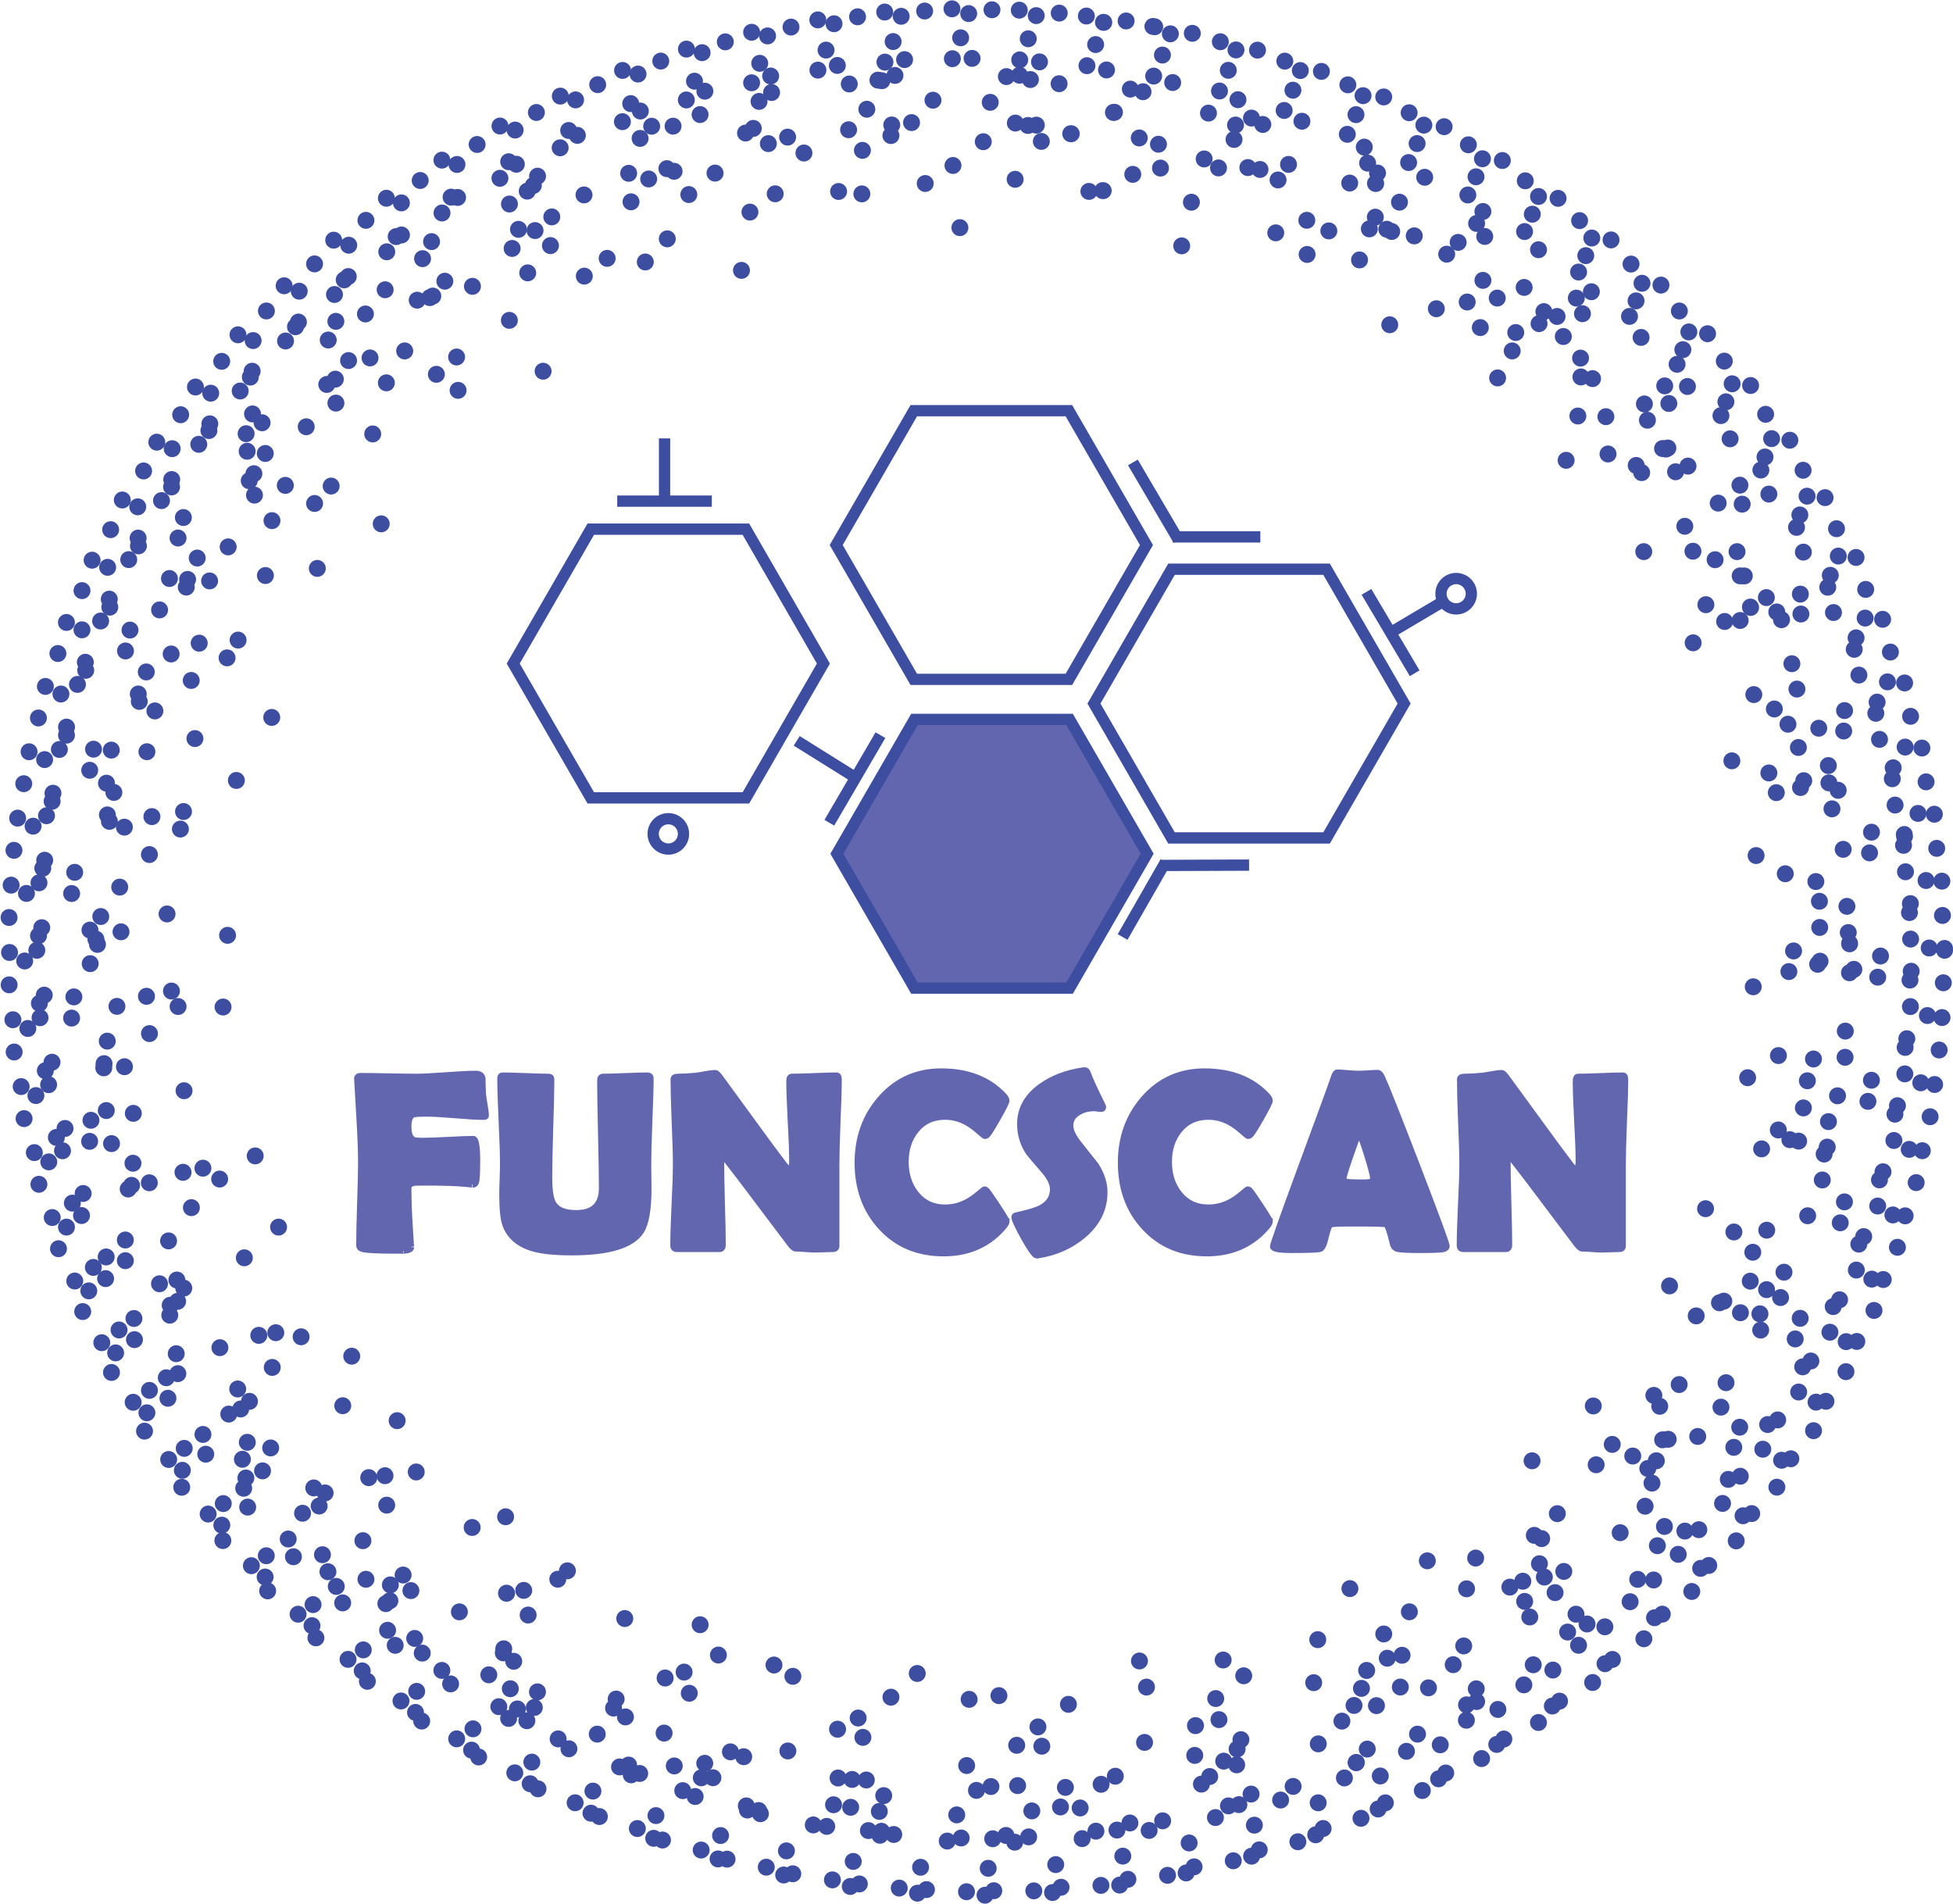 <?xml version="1.0" encoding="UTF-8" standalone="no"?>
<svg
   viewBox="0 0 346.22 337.46"
   version="1.1"
   id="svg90"
   sodipodi:docname="funcscan_icon.svg"
   inkscape:version="1.2.2 (1:1.2.2+202212051552+b0a8486541)"
   inkscape:export-filename="funcscan_icon.png"
   inkscape:export-xdpi="96"
   inkscape:export-ydpi="96"
   xmlns:inkscape="http://www.inkscape.org/namespaces/inkscape"
   xmlns:sodipodi="http://sodipodi.sourceforge.net/DTD/sodipodi-0.dtd"
   xmlns="http://www.w3.org/2000/svg"
   xmlns:svg="http://www.w3.org/2000/svg">
  <sodipodi:namedview
     id="namedview92"
     pagecolor="#505050"
     bordercolor="#ffffff"
     borderopacity="1"
     inkscape:showpageshadow="0"
     inkscape:pageopacity="0"
     inkscape:pagecheckerboard="1"
     inkscape:deskcolor="#505050"
     showgrid="false"
     inkscape:zoom="2.7973686"
     inkscape:cx="217.34711"
     inkscape:cy="149.42614"
     inkscape:window-width="1920"
     inkscape:window-height="1163"
     inkscape:window-x="0"
     inkscape:window-y="0"
     inkscape:window-maximized="1"
     inkscape:current-layer="text39" />
  <defs
     id="defs4">
    <style
       id="style2">.cls-1,.cls-10,.cls-11,.cls-12,.cls-13,.cls-14,.cls-15,.cls-16,.cls-17,.cls-18,.cls-19,.cls-20,.cls-21,.cls-22,.cls-23,.cls-24,.cls-3,.cls-4,.cls-6,.cls-7,.cls-8,.cls-9{fill:none;}.cls-1,.cls-10,.cls-11,.cls-12,.cls-13,.cls-14,.cls-15,.cls-16,.cls-17,.cls-18,.cls-19,.cls-2,.cls-20,.cls-21,.cls-22,.cls-23,.cls-24,.cls-3,.cls-4,.cls-6,.cls-7,.cls-8,.cls-9{stroke:#3d4ea1;}.cls-1,.cls-10,.cls-11,.cls-12,.cls-13,.cls-14,.cls-15,.cls-16,.cls-17,.cls-18,.cls-19,.cls-2,.cls-20,.cls-21,.cls-22,.cls-23,.cls-24,.cls-5,.cls-6,.cls-7,.cls-8,.cls-9{stroke-miterlimit:10;}.cls-1,.cls-2,.cls-3,.cls-4{stroke-width:2px;}.cls-2,.cls-5{fill:#6266ae;}.cls-3{stroke-linecap:square;}.cls-3,.cls-4{stroke-linejoin:bevel;}.cls-5{font-size:45px;stroke:#6266ae;font-family:BerlinSansFBDemi-Bold, Berlin Sans FB Demi;font-weight:700;}.cls-10,.cls-11,.cls-12,.cls-13,.cls-14,.cls-15,.cls-16,.cls-17,.cls-18,.cls-19,.cls-20,.cls-21,.cls-22,.cls-23,.cls-24,.cls-6,.cls-7,.cls-8,.cls-9{stroke-linecap:round;stroke-width:3px;}.cls-6{stroke-dasharray:0 11.94;}.cls-7{stroke-dasharray:0 11.97;}.cls-8{stroke-dasharray:0 11.99;}.cls-9{stroke-dasharray:0 22.1;}.cls-10{stroke-dasharray:0 22.14;}.cls-11{stroke-dasharray:0 21.93;}.cls-12{stroke-dasharray:0 31.81;}.cls-13{stroke-dasharray:0 31.81;}.cls-14{stroke-dasharray:0 31.55;}.cls-15{stroke-dasharray:0 31.54;}.cls-16{stroke-dasharray:0 31.97;}.cls-17{stroke-dasharray:0 32.18;}.cls-18{stroke-dasharray:0 32.18;}.cls-19{stroke-dasharray:0 31.86;}.cls-20{stroke-dasharray:0 31.86;}.cls-21{stroke-dasharray:0 32.31;}.cls-22{stroke-dasharray:0 39.58;}.cls-23{stroke-dasharray:0 40.39;}.cls-24{stroke-dasharray:0 11.98;}</style>
  </defs>
  <g
     id="Layer_2"
     data-name="Layer 2">
    <g
       id="Layer_3"
       data-name="Layer 3">
      <polygon
         class="cls-1"
         points="104.73 141.43 90.98 117.62 104.73 93.8 132.23 93.8 145.97 117.62 132.23 141.43 104.73 141.43"
         id="polygon6" />
      <polygon
         class="cls-2"
         points="162.11 175.15 148.36 151.33 162.11 127.52 189.61 127.52 203.36 151.33 189.61 175.15 162.11 175.15"
         id="polygon8" />
      <polygon
         class="cls-1"
         points="161.99 120.42 148.24 96.61 161.99 72.8 189.49 72.8 203.24 96.61 189.49 120.42 161.99 120.42"
         id="polygon10" />
      <polygon
         class="cls-1"
         points="207.68 148.53 193.93 124.71 207.68 100.9 235.17 100.9 248.92 124.71 235.17 148.53 207.68 148.53"
         id="polygon12" />
      <line
         class="cls-1"
         x1="151.93"
         y1="138"
         x2="141.24"
         y2="131.32"
         id="line14" />
      <line
         class="cls-1"
         x1="156.08"
         y1="130.31"
         x2="147.02"
         y2="145.84"
         id="line16" />
      <line
         class="cls-1"
         x1="126.19"
         y1="88.83"
         x2="109.42"
         y2="88.83"
         id="line18" />
      <line
         class="cls-3"
         x1="208.39"
         y1="94.83"
         x2="201.34"
         y2="82.83"
         id="line20" />
      <line
         class="cls-4"
         x1="223.43"
         y1="95.17"
         x2="207.9"
         y2="95.17"
         id="line22" />
      <line
         class="cls-3"
         x1="206.66"
         y1="153.4"
         x2="220.43"
         y2="153.35"
         id="line24" />
      <line
         class="cls-4"
         x1="199.01"
         y1="166.09"
         x2="206.61"
         y2="152.81"
         id="line26" />
      <line
         class="cls-1"
         x1="117.81"
         y1="77.71"
         x2="117.81"
         y2="88.83"
         id="line28" />
      <circle
         class="cls-1"
         cx="118.48"
         cy="147.81"
         r="2.69"
         id="circle30" />
      <circle
         class="cls-1"
         cx="258.14"
         cy="105.24"
         r="2.69"
         id="circle32" />
      <line
         class="cls-1"
         x1="250.79"
         y1="119.34"
         x2="242.24"
         y2="104.91"
         id="line34" />
      <line
         class="cls-1"
         x1="256.08"
         y1="106.46"
         x2="246.51"
         y2="112.13"
         id="line36" />
    </g>
    <g
       id="Layer_4"
       data-name="Layer 4">
      <g
         aria-label="FUNCSCAN"
         transform="translate(61.45 221.43)"
         id="text39"
         class="cls-5"
         style="font-weight:700;font-size:45px;font-family:BerlinSansFBDemi-Bold, 'Berlin Sans FB Demi';fill:#6266ae;stroke:#6266ae;stroke-miterlimit:10">
        <path
           d="m 24.719,-23.665 q 0,0.242 -0.439,0.242 -1.648,0 -5.01,-0.286 -3.34,-0.286 -5.01,-0.286 -2.109,0 -2.461,0.154 -0.813,0.374 -0.813,2.109 0,2.087 1.055,2.373 0.439,0.11 1.34,0.11 1.516,0 4.526,-0.154 3.032,-0.176 4.548,-0.176 0.725,0 0.725,3.867 0,3.362 -0.242,3.911 -0.154,0.396 -0.593,0.396 0.286,0 -1.384,-0.154 -2.351,-0.22 -7.119,-0.22 -1.538,0 -1.736,0.022 -1.121,0.176 -1.121,0.945 0,3.12 0.264,7.185 0.22,3.669 0.22,3.274 0,0.571 -1.384,0.659 Q 10.459,0.286 8.13,0.286 4.021,0.286 2.834,0 2.197,-0.154 2.197,-0.681 q 0,-2.439 0.154,-7.317 0.176,-4.9 0.176,-7.339 0,-2.9 -0.264,-7.295 -0.396,-6.79 -0.417,-7.295 l -0.022,-0.264 q -0.022,-0.549 0.659,-0.549 1.626,0 4.9,0.066 3.296,0.066 4.944,0.066 1.758,0 5.273,-0.264 3.538,-0.264 5.295,-0.264 1.099,0 1.23,0.901 0,0.945 0.088,2.834 0.044,0.483 0.286,1.868 0.22,1.208 0.22,1.868 z"
           id="path375" />
        <path
           d="m 53.547,-10.789 q 0,5.603 -1.34,7.646 -2.461,3.735 -12.283,3.735 -4.438,0 -6.833,-0.681 Q 29.268,-1.187 28.125,-4.285 q -0.571,-1.516 -0.571,-5.405 0,-0.901 0.066,-2.681 0.066,-1.78 0.066,-2.659 0,-2.549 -0.242,-7.646 -0.242,-5.098 -0.242,-7.625 0,-0.527 0.461,-0.527 1.34,0 4.043,0.11 2.725,0.11 4.065,0.11 0.549,0 0.549,0.483 0,2.9 -0.198,8.701 -0.176,5.779 -0.176,8.679 0,3.45 0.725,4.658 0.967,1.648 4.043,1.648 4.504,0 4.504,-4.373 0,-3.186 -0.154,-9.558 -0.154,-6.372 -0.154,-9.558 0,-0.681 0.549,-0.681 1.296,0 3.911,-0.11 2.615,-0.11 3.911,-0.11 0.637,0 0.637,0.527 0,2.527 -0.22,7.625 -0.198,5.098 -0.198,7.646 0,0.703 0.022,2.131 0.022,1.406 0.022,2.109 z"
           id="path377" />
        <path
           d="m 87.275,-30.146 q 0,2.505 -0.22,7.537 -0.198,5.01 -0.198,7.537 V -0.593 Q 86.858,0 86.221,0 85.693,0 84.617,0.044 83.562,0.088 83.035,0.088 82.463,0.088 81.321,0 q -1.143,-0.088 -1.714,-0.088 -0.396,0 -0.945,-0.725 -1.582,-2.131 -7.119,-9.448 -1.516,-2.043 -4.614,-6.021 -0.088,-0.132 -0.33,-0.264 -0.176,0.154 -0.176,0.483 0,2.549 0.132,7.646 0.154,5.098 0.154,7.646 Q 66.709,0 66.116,0 h -7.603 q -0.637,0 -0.637,-0.681 0,-2.373 0.22,-7.163 0.242,-4.79 0.242,-7.185 0,-2.527 -0.22,-7.559 -0.198,-5.032 -0.198,-7.537 0,-0.483 0.857,-0.483 1.274,0 3.142,-0.176 0.439,-0.044 1.736,-0.286 1.099,-0.198 1.736,-0.198 0.264,0 0.813,0.747 l 8.196,11.228 q 1.099,1.516 3.318,4.438 0.549,0.681 0.945,0.681 0.286,0 0.286,-1.714 0,-2.307 -0.264,-6.943 -0.242,-4.636 -0.242,-6.965 0,-0.813 0.461,-0.813 1.318,0 3.977,-0.11 2.659,-0.11 3.977,-0.11 0.417,0 0.417,0.681 z"
           id="path379" />
        <path
           d="m 117.026,-4.966 q 0,0.352 -0.461,0.923 -4.043,4.812 -10.745,4.812 -6.855,0 -11.118,-4.68 -4.153,-4.526 -4.153,-11.426 0,-6.68 4.065,-11.338 4.241,-4.878 10.789,-4.878 7.119,0 11.162,4.373 0.439,0.483 0.439,0.857 0,0.417 -1.538,3.098 -1.516,2.681 -1.912,3.01 -0.176,0.176 -0.439,0.176 -0.11,0 -1.099,-0.879 -1.187,-1.055 -2.329,-1.648 -1.736,-0.879 -3.604,-0.879 -3.23,0 -5.164,2.417 -1.78,2.241 -1.78,5.537 0,3.34 1.78,5.603 1.934,2.461 5.164,2.461 1.912,0 3.625,-0.835 1.121,-0.549 2.285,-1.538 0.967,-0.835 1.077,-0.835 0.22,0 0.439,0.242 0.352,0.396 1.912,2.747 1.604,2.439 1.604,2.681 z"
           id="path381" />
        <path
           d="m 134.385,-10.107 q 0,4.46 -3.757,7.646 -3.296,2.812 -8.02,3.582 -0.176,0.022 -0.286,0.022 -0.505,0 -2.241,-3.076 -1.736,-3.098 -1.736,-3.779 0,-0.242 0.33,-0.308 3.186,-0.725 4.219,-1.23 2.285,-1.143 2.285,-3.384 0,-1.428 -1.494,-3.186 -2.593,-2.988 -2.812,-3.318 -1.516,-2.285 -1.516,-5.054 0,-4.021 3.713,-6.68 3.032,-2.197 7.449,-2.856 0.242,-0.022 0.374,-0.022 0.33,0 0.527,0.527 0.571,1.604 2.659,5.801 0.066,0.132 0.066,0.22 0,0.374 -0.396,0.374 -0.176,0 -0.593,-0.066 -0.417,-0.066 -0.637,-0.066 -1.582,0 -2.769,0.725 -1.428,0.835 -1.428,2.329 0,1.34 1.582,3.296 2.791,3.516 2.922,3.691 1.56,2.417 1.56,4.812 z"
           id="path383" />
        <path
           d="m 163.696,-4.966 q 0,0.352 -0.461,0.923 -4.043,4.812 -10.745,4.812 -6.855,0 -11.118,-4.68 -4.153,-4.526 -4.153,-11.426 0,-6.68 4.065,-11.338 4.241,-4.878 10.789,-4.878 7.119,0 11.162,4.373 0.439,0.483 0.439,0.857 0,0.417 -1.538,3.098 -1.516,2.681 -1.912,3.01 -0.176,0.176 -0.439,0.176 -0.11,0 -1.099,-0.879 -1.187,-1.055 -2.329,-1.648 -1.736,-0.879 -3.604,-0.879 -3.23,0 -5.164,2.417 -1.78,2.241 -1.78,5.537 0,3.34 1.78,5.603 1.934,2.461 5.164,2.461 1.912,0 3.625,-0.835 1.121,-0.549 2.285,-1.538 0.967,-0.835 1.077,-0.835 0.22,0 0.439,0.242 0.352,0.396 1.912,2.747 1.604,2.439 1.604,2.681 z"
           id="path385" />
        <path
           d="m 195.051,-0.549 q 0,0.396 -0.549,0.549 -0.659,0.176 -4.087,0.176 -3.142,0 -4.043,-0.176 -0.747,-0.154 -0.945,-0.989 -0.747,-3.164 -1.165,-3.384 -0.352,-0.154 -5.889,-0.154 -3.735,0 -3.977,0.198 -0.374,0.352 -0.835,2.351 Q 173.145,-0.154 172.551,0 q -0.747,0.176 -5.01,0.176 -3.362,0 -3.362,-0.637 0,-0.571 4.966,-14.041 5.383,-14.568 5.845,-16.018 0.264,-0.835 0.615,-0.835 0.593,0 1.824,0.11 1.252,0.11 1.868,0.11 0.593,0 1.736,-0.066 1.165,-0.088 1.736,-0.088 0.417,0 0.769,0.725 1.077,2.307 6.284,15.82 5.229,13.601 5.229,14.194 z M 179.473,-20.566 q -0.461,0.967 -1.56,4.197 -1.187,3.428 -1.187,4.021 0,0.396 1.318,0.439 0.681,0.044 2.241,0.044 1.45,0 1.604,-0.352 0.044,-0.11 0.044,-0.308 0,-0.725 -1.011,-3.999 -0.989,-3.164 -1.45,-4.043 z"
           id="path387" />
        <path
           d="m 226.692,-30.146 q 0,2.505 -0.22,7.537 -0.198,5.01 -0.198,7.537 V -0.593 Q 226.274,0 225.637,0 q -0.527,0 -1.604,0.044 -1.055,0.044 -1.582,0.044 -0.571,0 -1.714,-0.088 -1.143,-0.088 -1.714,-0.088 -0.396,0 -0.945,-0.725 -1.582,-2.131 -7.119,-9.448 -1.516,-2.043 -4.614,-6.021 -0.088,-0.132 -0.33,-0.264 -0.176,0.154 -0.176,0.483 0,2.549 0.132,7.646 0.154,5.098 0.154,7.646 Q 206.125,0 205.532,0 h -7.603 q -0.637,0 -0.637,-0.681 0,-2.373 0.22,-7.163 0.242,-4.79 0.242,-7.185 0,-2.527 -0.22,-7.559 -0.198,-5.032 -0.198,-7.537 0,-0.483 0.857,-0.483 1.274,0 3.142,-0.176 0.439,-0.044 1.736,-0.286 1.099,-0.198 1.736,-0.198 0.264,0 0.813,0.747 l 8.196,11.228 q 1.099,1.516 3.318,4.438 0.549,0.681 0.945,0.681 0.286,0 0.286,-1.714 0,-2.307 -0.264,-6.943 -0.242,-4.636 -0.242,-6.965 0,-0.813 0.461,-0.813 1.318,0 3.977,-0.11 2.659,-0.11 3.977,-0.11 0.417,0 0.417,0.681 z"
           id="path389" />
      </g>
    </g>
    <g
       id="Layer_2-2"
       data-name="Layer 2">
      <ellipse
         class="cls-6"
         cx="173.11"
         cy="168.44"
         rx="171.61"
         ry="166.73"
         id="ellipse42" />
      <ellipse
         class="cls-6"
         cx="173.11"
         cy="168.44"
         rx="166.73"
         ry="171.61"
         transform="translate(-25.07 306.52) rotate(-79.08)"
         id="ellipse44" />
      <ellipse
         class="cls-7"
         cx="172.61"
         cy="168.11"
         rx="157.7"
         ry="166.1"
         transform="translate(-4.23 331.77) rotate(-87.03)"
         id="ellipse46" />
      <ellipse
         class="cls-7"
         cx="173.11"
         cy="168.44"
         rx="157.7"
         ry="166.1"
         transform="translate(-29.36 300.15) rotate(-77.26)"
         id="ellipse48" />
      <ellipse
         class="cls-8"
         cx="172.81"
         cy="168.95"
         rx="166.1"
         ry="162.21"
         transform="translate(-19.7 22.84) rotate(-7.16)"
         id="ellipse50" />
      <ellipse
         class="cls-9"
         cx="172.83"
         cy="169.46"
         rx="160.54"
         ry="155.98"
         id="ellipse52" />
      <ellipse
         class="cls-9"
         cx="172.83"
         cy="169.46"
         rx="155.98"
         ry="160.54"
         transform="translate(-43.86 277.32) rotate(-70.9)"
         id="ellipse54" />
      <ellipse
         class="cls-10"
         cx="172.37"
         cy="169.15"
         rx="147.53"
         ry="155.39"
         transform="translate(-5.5 332.52) rotate(-87.03)"
         id="ellipse56" />
      <ellipse
         class="cls-10"
         cx="172.83"
         cy="169.46"
         rx="147.53"
         ry="155.39"
         transform="translate(-30.57 300.67) rotate(-77.26)"
         id="ellipse58" />
      <ellipse
         class="cls-11"
         cx="172.56"
         cy="169.93"
         rx="155.39"
         ry="151.74"
         transform="translate(-19.82 22.82) rotate(-7.16)"
         id="ellipse60" />
      <ellipse
         class="cls-12"
         cx="176.72"
         cy="167.3"
         rx="151.17"
         ry="142.43"
         id="ellipse62" />
      <ellipse
         class="cls-13"
         cx="176.72"
         cy="167.3"
         rx="142.51"
         ry="151.09"
         transform="matrix(0.09, -1, 1, 0.09, -6.13, 327.88)"
         id="ellipse64" />
      <ellipse
         class="cls-14"
         cx="176.28"
         cy="167.02"
         rx="134.72"
         ry="146.31"
         transform="matrix(0.03, -1, 1, 0.03, 3.61, 337.77)"
         id="ellipse66" />
      <ellipse
         class="cls-15"
         cx="176.72"
         cy="167.3"
         rx="134.84"
         ry="146.18"
         transform="translate(-13.61 318.93) rotate(-81.97)"
         id="ellipse68" />
      <ellipse
         class="cls-16"
         cx="176.46"
         cy="167.73"
         rx="146.29"
         ry="138.59"
         transform="translate(-8.86 9.84) rotate(-3.12)"
         id="ellipse70" />
      <ellipse
         class="cls-17"
         cx="169.3"
         cy="167.6"
         rx="154.29"
         ry="153.02"
         transform="translate(-59.27 234.77) rotate(-61.09)"
         id="ellipse72" />
      <ellipse
         class="cls-18"
         cx="169.3"
         cy="167.6"
         rx="153.24"
         ry="154.08"
         transform="translate(-52.06 79.55) rotate(-23.02)"
         id="ellipse74" />
      <ellipse
         class="cls-19"
         cx="168.82"
         cy="167.36"
         rx="148.53"
         ry="145.53"
         transform="translate(-27.49 33.3) rotate(-10.42)"
         id="ellipse76" />
      <ellipse
         class="cls-20"
         cx="169.3"
         cy="171.6"
         rx="145.47"
         ry="148.59"
         transform="matrix(0.25, -0.97, 0.97, 0.25, -39.42, 292.22)"
         id="ellipse78" />
      <ellipse
         class="cls-21"
         cx="169.09"
         cy="168.1"
         rx="151.1"
         ry="147.13"
         transform="translate(-51.9 257.61) rotate(-66.88)"
         id="ellipse80" />
      <ellipse
         class="cls-22"
         cx="176.24"
         cy="168.63"
         rx="136.12"
         ry="128.37"
         transform="translate(-19.63 23.27) rotate(-7.16)"
         id="ellipse82" />
      <ellipse
         class="cls-23"
         cx="175"
         cy="166.61"
         rx="133.91"
         ry="136.08"
         transform="translate(-13.69 317.55) rotate(-82.25)"
         id="ellipse84" />
      <ellipse
         class="cls-24"
         cx="173.18"
         cy="169.17"
         rx="166.73"
         ry="168.86"
         transform="translate(-17.79 317.96) rotate(-82.25)"
         id="ellipse86" />
    </g>
  </g>
</svg>
